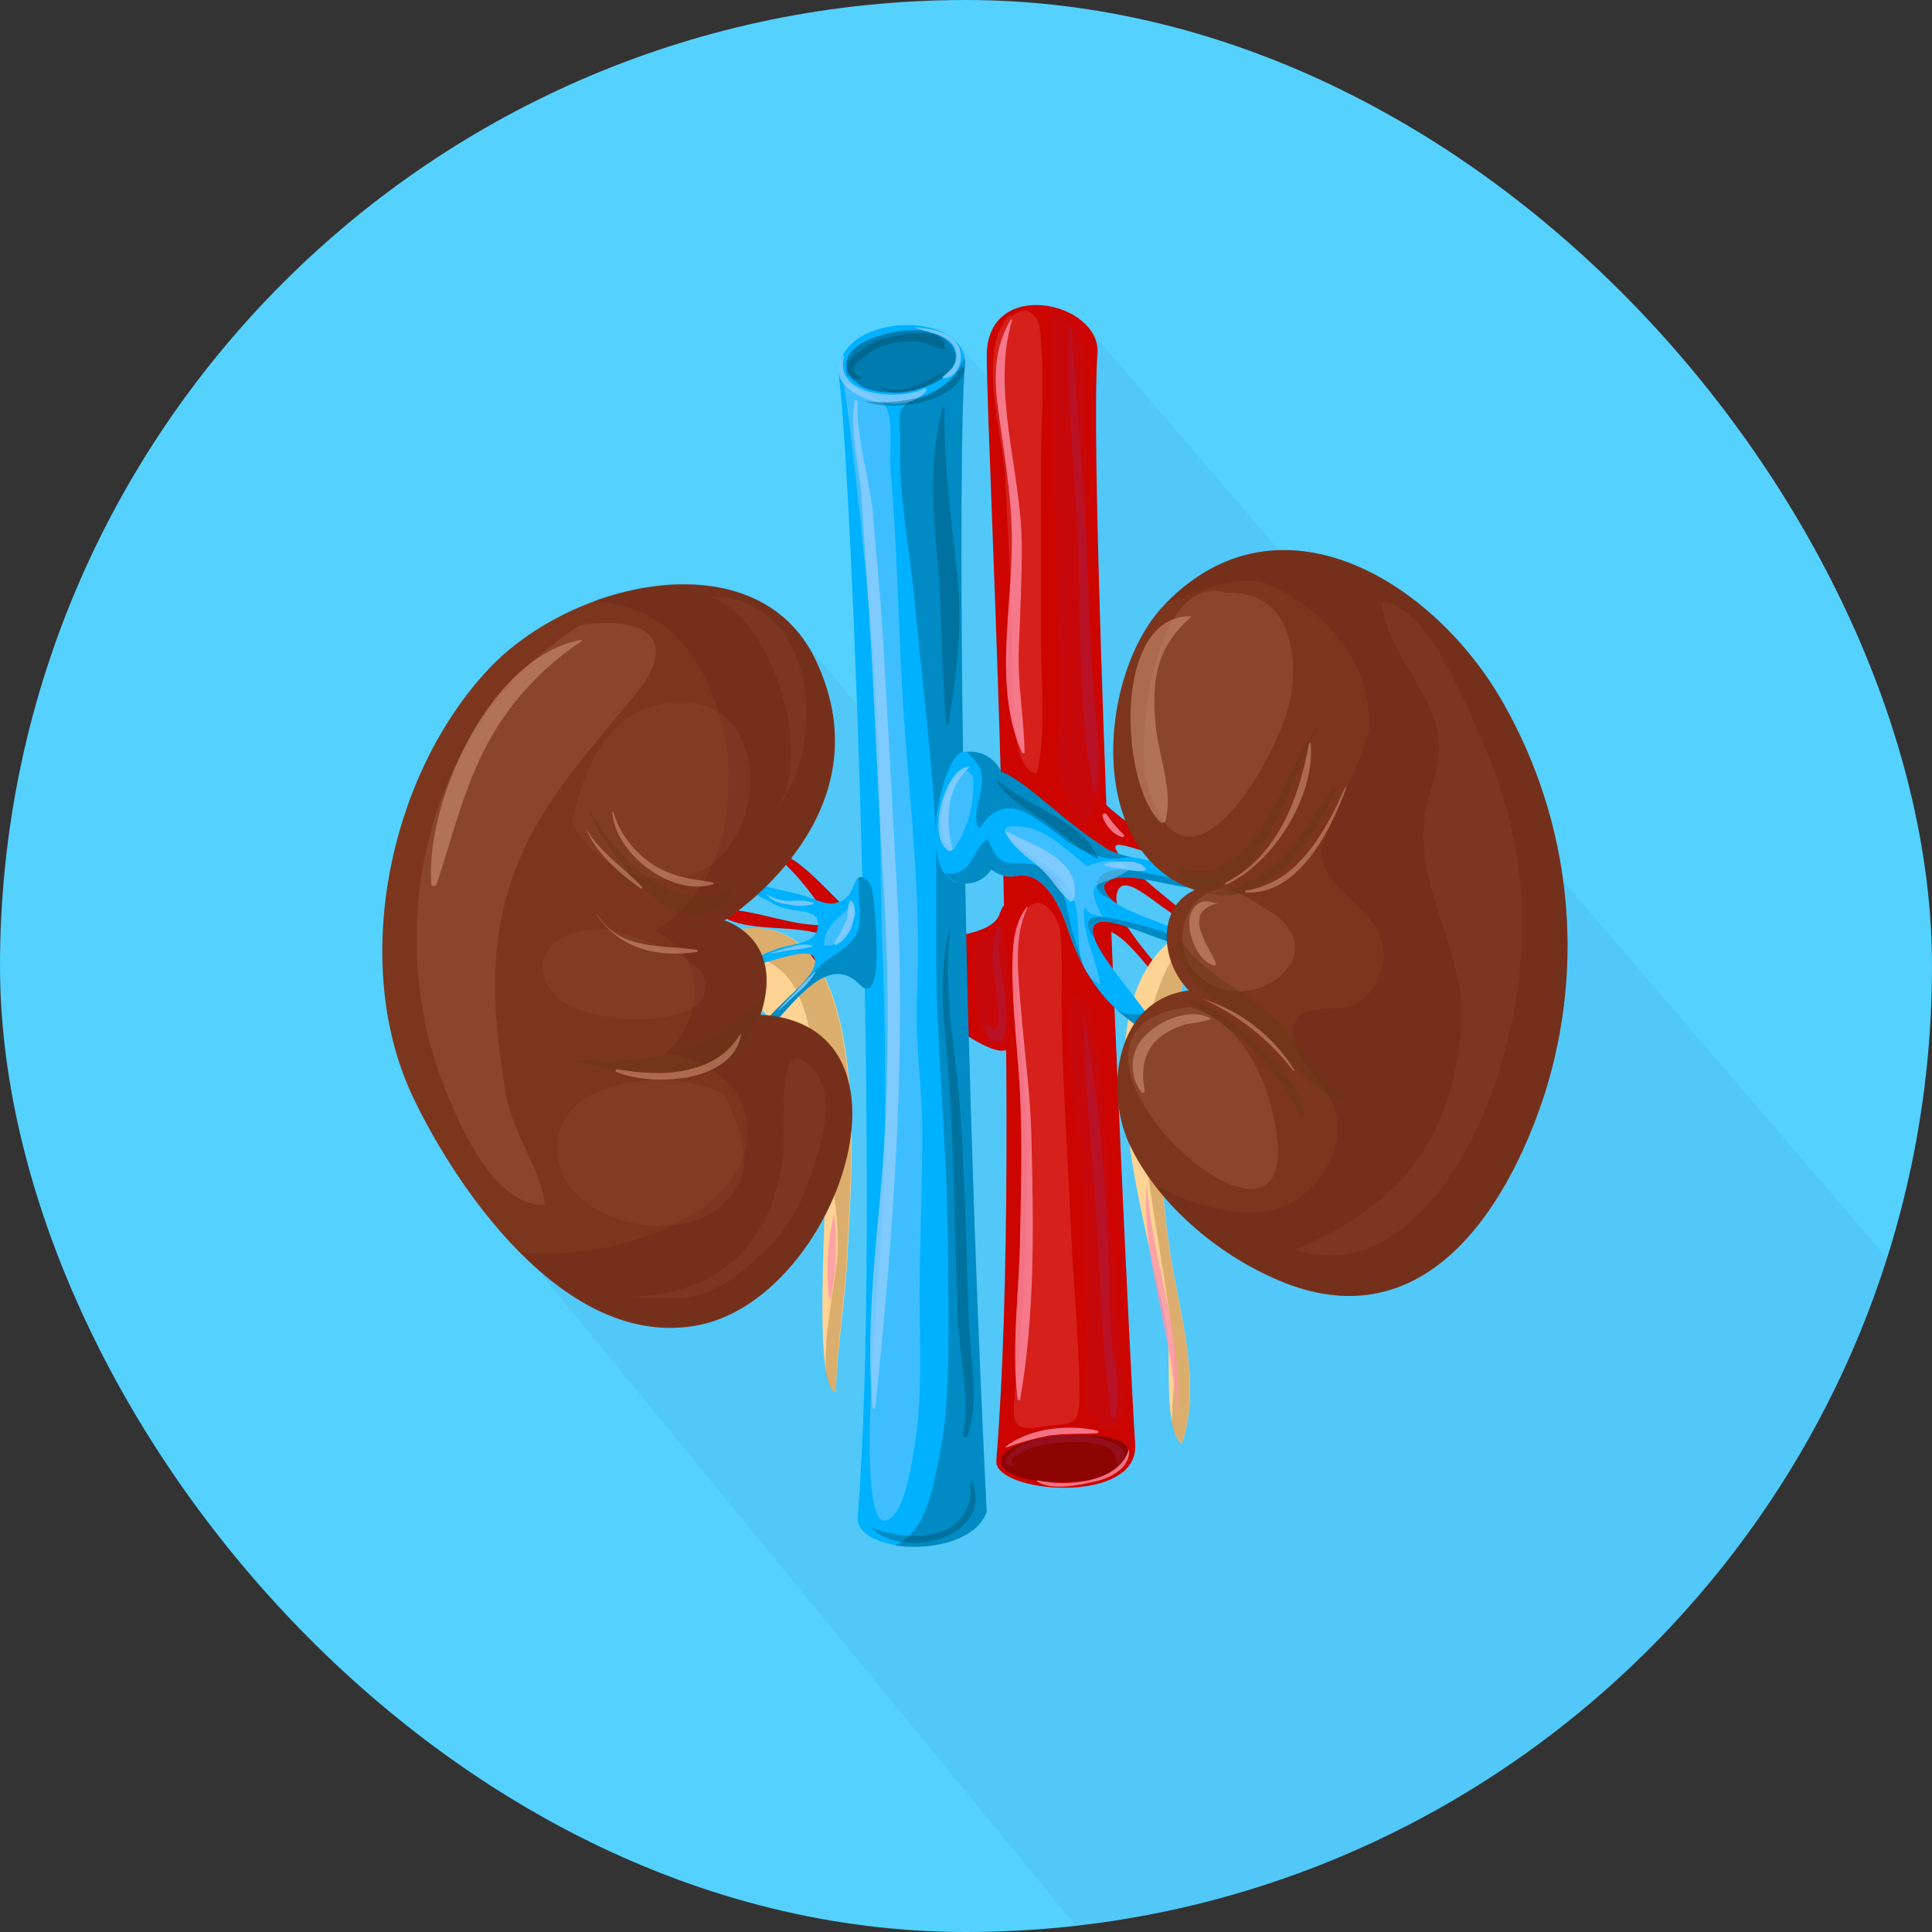 <svg width="56" height="56" viewBox="0 0 56 56" fill="none" xmlns="http://www.w3.org/2000/svg">
<rect x="0" y="0" width="56" height="56" fill="#333333" stroke="none"/>
<g clip-path="url(#clip0_12164_2042)">
<rect width="56" height="56" rx="28" fill="#54D1FF"/>
<g style="mix-blend-mode:multiply" opacity="0.26">
<path style="mix-blend-mode:multiply" opacity="0.26" d="M56 37.985V56H31.332L15.543 36.75L23.293 18.567L27.084 23.097L27.81 10.01L31.537 14.246L31.385 9.33L56 37.985Z" fill="url(#paint0_linear_12164_2042)"/>
</g>
<path d="M29.271 27.031C29.271 26.706 29.224 25.768 28.963 26.519C28.703 27.269 26.127 27.381 25.253 26.894C24.282 26.354 23.366 24.794 22.282 24.626C22.254 24.595 22.257 24.592 22.282 24.626C23.023 25.226 23.636 25.969 24.086 26.81C22.938 26.905 21.846 26.284 20.658 26.359C21.529 27.199 23.232 26.639 24.203 27.266C23.856 27.504 23.316 27.546 22.912 27.796C22.457 28.106 22.043 28.474 21.68 28.89C22.554 28.638 23.12 27.77 24.116 27.807C24.805 27.826 25.698 28.367 26.27 28.767C27.009 29.282 29.282 31.17 29.308 30.167C29.333 29.12 29.515 28.294 29.271 27.031Z" fill="#CC0500"/>
<path d="M31.57 22.775C31.976 23.318 32.609 23.954 34.734 25.049C36.187 25.799 32.746 24.436 32.407 24.489C31.87 24.564 34.275 26.37 34.964 26.97C33.908 26.76 32.609 25.074 32.379 25.878C32.15 26.681 33.861 28.188 34.339 29.058C33.662 28.694 32.939 27.409 32.273 27.045C31.321 26.516 31.494 26.44 31.321 25.794C31.128 25.099 30.733 23.086 31.57 22.775Z" fill="#CC0500"/>
<path d="M34.849 26.754C30.834 28.205 33.245 35.415 33.813 38.411C33.97 39.237 33.695 41.365 34.247 41.86C34.866 40.18 34.171 37.988 33.922 36.339C33.446 33.163 33.53 30.394 34.849 26.754Z" fill="#FED394"/>
<path d="M28.602 10.312C28.602 8.002 31.931 8.747 31.811 10.257C31.531 13.726 32.729 39.267 32.903 41.86C33.023 43.649 28.804 43.282 28.879 42.339C29.68 32.349 28.602 13.14 28.602 10.312Z" fill="#CC0500"/>
<path opacity="0.33" d="M34.042 39.617C34.059 39.948 33.989 40.555 33.961 41.188C33.984 41.435 34.082 41.67 34.241 41.86C34.86 40.18 34.166 37.988 33.916 36.339C33.44 33.163 33.524 30.394 34.843 26.754C34.776 26.779 34.714 26.81 34.65 26.835C31.702 30.19 33.863 35.725 34.042 39.617Z" fill="#956421"/>
<path d="M24.324 10.984C24.066 9.024 28.134 8.912 27.964 10.62C27.756 12.782 27.829 28.375 28.596 43.823C28.092 45.223 24.774 45.06 24.861 43.963C25.561 35.358 24.69 13.79 24.324 10.984Z" fill="#00B1FF"/>
<path d="M20.44 27.225C25.48 25.125 24.688 33.785 24.567 36.367C24.506 37.697 24.262 39.021 24.229 40.365C23.526 40.158 24.007 34.843 23.901 33.735C23.794 32.626 23.71 31.411 23.081 30.408C22.347 29.266 21.151 28.762 20.44 27.225Z" fill="#FED394"/>
<path opacity="0.33" d="M24.553 36.367C24.671 33.846 25.413 25.584 20.815 27.079C21.468 27.695 22.495 27.664 23.03 28.619C23.621 29.674 23.635 31.234 23.811 32.416C24.002 33.701 24.338 35.02 24.273 36.336C24.231 37.142 23.842 38.755 23.948 39.855C24.01 40.135 24.094 40.323 24.229 40.359C24.248 39.021 24.492 37.697 24.553 36.367Z" fill="#956421"/>
<path d="M24.808 25.517C24.923 25.301 25.194 25.474 25.276 25.797C25.34 26.076 25.687 29.308 24.917 28.538C23.839 27.418 22.63 29.714 21.893 30.173C22.039 29.361 23.626 28.493 23.626 27.86C23.626 27.227 21.82 28.154 21.106 28.126C21.666 27.91 22.1 27.625 22.672 27.454C22.968 27.367 23.654 27.342 23.708 26.877C23.78 26.253 23.044 26.533 22.445 26.208C21.846 25.883 21.386 25.738 21.137 25.13C21.837 25.727 22.411 25.715 23.271 25.953C23.514 26.023 23.918 26.219 24.136 26.189C24.662 26.116 24.693 25.732 24.808 25.517Z" fill="#00B1FF"/>
<g style="mix-blend-mode:multiply" opacity="0.69">
<g style="mix-blend-mode:multiply" opacity="0.69">
<path d="M26.858 9.604C25.942 9.43 23.937 10.007 24.702 10.97C25.239 11.651 26.916 11.385 27.437 10.864C28.053 10.248 27.474 9.719 26.858 9.604Z" fill="#004056"/>
</g>
</g>
<g style="mix-blend-mode:multiply" opacity="0.57">
<path d="M32.651 42.28C33.037 41.496 31.136 41.56 30.57 41.622C30.005 41.684 29.081 41.919 29.019 42.303C28.952 42.739 29.789 42.902 30.209 42.938C30.629 42.974 32.262 43.07 32.651 42.28Z" fill="#5C0500"/>
</g>
<g style="mix-blend-mode:multiply" opacity="0.34">
<path d="M28.602 43.823C27.835 28.375 27.762 12.782 27.969 10.621C27.978 10.527 27.973 10.433 27.955 10.341C27.955 10.357 27.955 10.374 27.955 10.388C27.729 10.902 27.308 11.304 26.785 11.508C25.83 11.743 26.121 12.037 26.093 12.992C26.054 14.361 26.351 15.812 26.485 17.192C26.67 19.077 26.888 20.969 27.045 22.865C27.227 25.063 27.079 27.269 27.177 29.467C27.28 31.78 27.474 34.079 27.479 36.403C27.479 38.069 27.586 40.533 27.236 42.171C27.059 43.011 26.877 44.391 25.945 44.792H25.906C26.88 44.963 28.28 44.697 28.602 43.823Z" fill="#004056"/>
</g>
<path d="M32.088 24.606C30.8 23.808 29.744 22.624 29.008 22.366C28.914 22.159 28.751 21.99 28.547 21.888C28.343 21.786 28.111 21.757 27.888 21.806C27.247 21.963 26.354 26.088 28.277 25.564C28.464 25.498 28.623 25.372 28.731 25.206C28.838 25.293 28.963 25.355 29.098 25.385C29.233 25.416 29.372 25.415 29.506 25.382C30.271 25.267 30.733 26.298 30.907 26.804C31.531 28.764 32.477 29.487 33.667 30.181C33.687 29.565 31.119 27.16 31.788 26.76C32.242 26.48 34.25 27.642 35.034 27.563C34.524 26.762 31.99 26.522 32.001 25.662C32.323 25.136 33.721 25.662 34.479 25.729C35.305 25.791 35.997 26.169 36.843 25.948C37.011 25.138 32.939 25.13 32.088 24.606Z" fill="#00B1FF"/>
<g style="mix-blend-mode:multiply" opacity="0.34">
<path d="M29.022 22.355C28.934 22.17 28.79 22.017 28.611 21.916C28.432 21.816 28.227 21.774 28.023 21.795C28.029 21.8 28.034 21.806 28.039 21.812C28.319 22.12 28.493 22.218 28.459 22.744C28.434 23.122 28.151 23.722 28.389 24.007C29.131 22.929 29.814 23.57 30.694 24.203C31.083 24.536 31.55 24.764 32.052 24.867C32.276 24.903 32.505 24.891 32.724 24.833C32.502 24.791 32.288 24.718 32.088 24.615C30.8 23.8 29.744 22.624 29.022 22.355Z" fill="#004056"/>
</g>
<g style="mix-blend-mode:multiply" opacity="0.34">
<path d="M30.926 26.32C30.803 25.727 30.668 25.312 30.038 25.08C29.758 24.979 29.333 25.08 29.081 24.968C28.829 24.856 28.762 24.553 28.619 24.324C28.204 24.584 28.213 25.217 27.67 25.312C27.577 25.331 27.482 25.331 27.39 25.312C27.492 25.445 27.635 25.541 27.797 25.585C27.958 25.629 28.13 25.619 28.286 25.556C28.472 25.489 28.631 25.363 28.739 25.197C28.846 25.285 28.972 25.346 29.106 25.377C29.241 25.408 29.381 25.407 29.515 25.374C30.279 25.259 30.741 26.289 30.915 26.796C31.049 27.234 31.226 27.657 31.444 28.059C31.217 27.497 31.043 26.915 30.926 26.32Z" fill="#004056"/>
</g>
<g style="mix-blend-mode:multiply" opacity="0.34">
<path d="M33.217 29.353C33.106 29.385 32.992 29.403 32.878 29.406C32.703 29.401 32.531 29.356 32.377 29.274C32.77 29.619 33.199 29.922 33.656 30.176C33.58 29.869 33.429 29.586 33.217 29.353Z" fill="#004056"/>
</g>
<g style="mix-blend-mode:multiply" opacity="0.34">
<path d="M34.56 25.435C34.216 25.74 31.926 24.64 31.797 25.642C31.772 25.833 31.956 25.967 32.194 26.057C32.133 26.009 32.083 25.948 32.048 25.879C32.013 25.81 31.993 25.734 31.99 25.656C32.312 25.13 33.709 25.656 34.468 25.724C34.98 25.763 35.442 25.922 35.921 25.984C36.062 25.899 36.188 25.791 36.294 25.665L34.56 25.435Z" fill="#004056"/>
</g>
<g style="mix-blend-mode:multiply" opacity="0.34">
<path d="M34.56 27.339C33.849 27.028 33.105 26.795 32.343 26.645C31.92 26.558 31.321 26.46 31.618 27.048C31.639 27.093 31.668 27.134 31.704 27.169C31.64 26.975 31.651 26.83 31.777 26.754C32.18 26.511 33.804 27.393 34.714 27.538L34.56 27.339Z" fill="#004056"/>
</g>
<path d="M34.631 25.799C31.419 24.679 31.845 19.519 33.746 17.534C37.083 14.05 41.611 16.876 43.593 20.415C44.555 22.116 45.156 23.996 45.359 25.94C45.562 27.883 45.362 29.847 44.772 31.71C43.652 35.154 41.25 38.752 37.251 37.187C35.443 36.478 33.611 34.994 32.746 33.188C32.01 31.62 32.312 28.988 34.457 28.708C33.625 27.863 33.53 26.286 34.631 25.799Z" fill="#7C361E"/>
<g style="mix-blend-mode:multiply" opacity="0.33">
<path d="M44.772 31.71C45.362 29.847 45.562 27.883 45.359 25.94C45.156 23.996 44.555 22.116 43.593 20.415C41.611 16.878 37.092 14.059 33.757 17.522C35.328 16.853 36.196 16.682 36.837 16.962C38.161 17.559 39.696 19.032 39.696 20.93C39.696 21.714 38.296 24.29 38.296 24.682C38.327 25.88 39.948 26.241 40.09 27.515C40.118 27.786 40.078 28.058 39.976 28.31C39.873 28.561 39.711 28.784 39.502 28.958C39.004 29.4 38.08 29.12 37.73 29.4C36.868 30.145 38.441 31.326 38.688 32.147C39.026 33.267 38.273 34.513 37.187 34.972C36.232 35.375 34.72 35.045 33.463 34.342C34.447 35.608 35.751 36.59 37.24 37.187C41.25 38.752 43.638 35.154 44.772 31.71Z" fill="#662516"/>
</g>
<g style="mix-blend-mode:screen" opacity="0.28">
<path d="M35.543 17.184C33.477 16.523 32.906 21.459 33.236 22.66C34.306 26.58 36.896 22.235 37.366 20.42C37.618 19.446 37.618 17.1 35.543 17.184Z" fill="#AD7150"/>
</g>
<g style="mix-blend-mode:screen" opacity="0.28">
<path d="M36.235 26.068C34.605 24.948 33.477 27.518 34.967 28.468C36.456 29.417 38.702 27.628 36.812 26.415L36.235 26.068Z" fill="#AD7150"/>
</g>
<g style="mix-blend-mode:screen" opacity="0.28">
<path d="M34.505 29.185C28.904 29.809 38.228 38.304 36.913 32.36C36.68 31.279 36.039 29.663 34.505 29.185Z" fill="#AD7150"/>
</g>
<g style="mix-blend-mode:screen" opacity="0.12">
<path d="M37.503 36.224C40.566 37.198 42.627 33.636 43.383 31.259C44.467 27.866 44.394 24.724 42.952 21.459C42.482 20.395 41.367 17.539 40.057 17.439C40.11 18.458 40.855 19.334 41.311 20.238C41.871 21.339 41.773 21.935 41.426 23.067C40.676 25.503 42.644 27.457 42.339 30.044C42 32.917 40.785 34.885 37.503 36.224Z" fill="#AD7150"/>
</g>
<g style="mix-blend-mode:multiply" opacity="0.49">
<path d="M38.27 20.95C37.15 22.274 36.568 25.71 34.294 25.186C34.279 25.182 34.263 25.182 34.248 25.187C34.233 25.192 34.22 25.201 34.211 25.213C34.201 25.225 34.195 25.24 34.194 25.256C34.193 25.272 34.197 25.287 34.205 25.301C34.824 26.44 36.028 25.357 36.487 24.668C37.257 23.514 37.624 22.148 38.279 20.955C38.282 20.95 38.273 20.944 38.27 20.95Z" fill="#683615"/>
</g>
<g style="mix-blend-mode:multiply" opacity="0.49">
<path d="M39.133 31.856C38.105 31.279 37.669 30.206 36.84 29.428C36.011 28.65 34.969 28.308 34.258 27.303C34.25 27.288 34.236 27.276 34.22 27.27C34.204 27.264 34.186 27.264 34.169 27.271C34.153 27.278 34.14 27.29 34.133 27.306C34.126 27.321 34.124 27.339 34.129 27.356C34.339 28.742 35.44 29.036 36.448 29.784C37.248 30.372 38.027 31.886 39.119 31.906C39.124 31.905 39.13 31.903 39.134 31.9C39.139 31.896 39.142 31.891 39.143 31.886C39.145 31.88 39.145 31.874 39.143 31.869C39.141 31.864 39.137 31.859 39.133 31.856Z" fill="#683615"/>
</g>
<g style="mix-blend-mode:multiply" opacity="0.49">
<path d="M36.599 30.386C36.021 29.765 35.308 29.286 34.516 28.986C34.507 28.984 34.497 28.986 34.489 28.991C34.481 28.995 34.474 29.003 34.471 29.011C34.467 29.02 34.467 29.03 34.469 29.039C34.472 29.048 34.477 29.056 34.485 29.061C35.173 29.442 35.806 29.913 36.369 30.461C36.892 31.03 37.34 31.665 37.699 32.348C37.704 32.356 37.711 32.363 37.72 32.366C37.729 32.37 37.738 32.37 37.747 32.368C37.756 32.365 37.764 32.36 37.77 32.352C37.775 32.345 37.778 32.335 37.778 32.326C37.736 31.576 37.114 30.898 36.599 30.386Z" fill="#683615"/>
</g>
<g style="mix-blend-mode:multiply" opacity="0.49">
<path d="M38.64 22.851C38.178 23.436 37.831 24.105 37.338 24.668C37.048 25.02 36.688 25.309 36.282 25.516C35.875 25.724 35.43 25.846 34.975 25.875C36.7 26.393 38.175 24.223 38.707 22.882C38.707 22.851 38.654 22.82 38.64 22.851Z" fill="#683615"/>
</g>
<g style="mix-blend-mode:screen" opacity="0.59">
<path d="M34.504 17.858C32.225 17.858 32.474 22.75 33.634 23.825C33.645 23.836 33.658 23.844 33.673 23.848C33.688 23.852 33.704 23.852 33.719 23.848C33.734 23.844 33.748 23.836 33.758 23.825C33.77 23.814 33.778 23.801 33.782 23.786C34.017 22.946 33.58 21.896 33.502 21.053C33.373 19.726 33.502 18.788 34.518 17.886C34.527 17.878 34.518 17.858 34.504 17.858Z" fill="#CC8F71"/>
</g>
<g style="mix-blend-mode:screen" opacity="0.59">
<path d="M37.993 21.56C37.993 21.532 37.946 21.521 37.94 21.56C37.66 23.111 37.038 24.828 35.526 25.581C35.493 25.6 35.526 25.648 35.557 25.634C36.915 24.998 38.119 23.089 37.993 21.56Z" fill="#CC8F71"/>
</g>
<g style="mix-blend-mode:screen" opacity="0.59">
<path d="M35.311 26.191C35.073 26.16 34.908 26.046 34.684 26.23C34.608 26.301 34.549 26.389 34.513 26.486C34.476 26.583 34.463 26.687 34.474 26.79C34.474 27.196 34.754 27.871 35.185 27.986C35.216 27.986 35.258 27.961 35.244 27.924C35.12 27.616 34.916 27.339 34.815 27.014C34.752 26.857 34.742 26.683 34.787 26.519C34.841 26.425 34.917 26.347 35.008 26.289C35.099 26.232 35.203 26.199 35.311 26.191Z" fill="#CC8F71"/>
</g>
<g style="mix-blend-mode:screen" opacity="0.59">
<path d="M37.52 31.021C36.909 30.032 35.96 29.296 34.849 28.952C34.849 28.952 34.849 28.952 34.849 28.952C35.89 29.416 36.798 30.134 37.489 31.041C37.493 31.042 37.496 31.043 37.5 31.043C37.503 31.042 37.507 31.041 37.51 31.039C37.513 31.037 37.515 31.035 37.517 31.032C37.519 31.028 37.52 31.025 37.52 31.021Z" fill="#CC8F71"/>
</g>
<g style="mix-blend-mode:screen" opacity="0.59">
<path d="M35.087 29.523C34.563 29.198 33.687 29.549 33.289 29.929C33.041 30.132 32.88 30.422 32.839 30.739C32.798 31.057 32.88 31.378 33.068 31.637C33.074 31.652 33.086 31.663 33.1 31.669C33.114 31.675 33.131 31.675 33.145 31.669C33.16 31.663 33.171 31.652 33.177 31.638C33.183 31.623 33.183 31.607 33.177 31.593C33.074 31.032 33.141 30.453 33.617 30.069C33.825 29.904 34.064 29.781 34.32 29.708C34.575 29.633 34.838 29.641 35.084 29.543C35.093 29.537 35.095 29.526 35.087 29.523Z" fill="#CC8F71"/>
</g>
<g style="mix-blend-mode:screen" opacity="0.59">
<path d="M38.987 22.828C38.427 24.088 37.624 25.598 36.112 25.811C36.078 25.811 36.089 25.866 36.112 25.869C37.641 25.956 38.584 24.044 39.018 22.843C39.035 22.82 38.996 22.806 38.987 22.828Z" fill="#CC8F71"/>
</g>
<g style="mix-blend-mode:multiply" opacity="0.34">
<path d="M24.92 28.538C25.69 29.308 25.343 26.068 25.279 25.796C25.214 25.525 25.012 25.365 24.881 25.444C24.881 26.06 25.024 26.79 24.808 27.124C24.55 27.524 24.097 27.684 23.761 28.011C23.635 28.134 23.509 28.249 23.383 28.361C22.932 28.921 22.005 29.557 21.896 30.167C22.63 29.714 23.839 27.415 24.92 28.538Z" fill="#004056"/>
</g>
<path d="M21 26.681C21 26.681 25.822 23.669 23.632 19.107C21.952 15.624 16.596 16.803 14.168 19.387C11.25 22.495 10.175 27.908 11.928 31.707C13.098 34.227 16.338 39.206 20.275 38.405C24.276 37.59 26.967 29.694 22.044 29.417C22.775 27.194 21 26.681 21 26.681Z" fill="#7C361E"/>
<g style="mix-blend-mode:multiply" opacity="0.33">
<path d="M22.042 29.4C22.775 27.185 20.986 26.673 20.986 26.673C20.986 26.673 25.808 23.66 23.618 19.099C22.498 16.741 19.667 16.52 17.209 17.419C17.518 17.442 17.824 17.498 18.122 17.587C18.933 17.814 19.631 18.334 20.082 19.046C21.633 21.286 21.591 25.511 18.962 26.978C20.499 27.695 20.437 29.523 19.281 30.534C20.16 30.587 21.311 31.237 21.577 32.172C22.344 34.88 18.133 36.621 15.078 36.296C16.523 37.747 18.309 38.78 20.269 38.382C24.273 37.582 26.964 29.68 22.042 29.4Z" fill="#662516"/>
</g>
<g style="mix-blend-mode:screen" opacity="0.28">
<path d="M16.848 18.108C12.329 20.883 10.951 27.006 13.009 31.828C13.482 32.948 14.409 34.958 15.792 34.927C15.7 33.914 14.857 32.852 14.672 31.761C14.426 30.36 14.232 28.68 14.428 27.244C14.854 24.063 16.601 22.369 18.469 20.059C19.527 18.76 19.068 17.833 16.848 18.108Z" fill="#AD7150"/>
</g>
<g style="mix-blend-mode:screen" opacity="0.12">
<path d="M16.584 23.853C17.357 25.446 19.796 26.113 21.011 24.693C22.227 23.274 22 20.462 19.858 20.367C18.279 20.303 17.111 21.305 16.584 23.853Z" fill="#AD7150"/>
</g>
<g style="mix-blend-mode:screen" opacity="0.12">
<path d="M19.617 27.569C18.698 27.365 17.886 26.802 16.937 26.967C15.988 27.132 15.366 27.832 15.982 28.723C16.775 29.873 21.283 29.938 20.308 28.146L19.617 27.569Z" fill="#AD7150"/>
</g>
<g style="mix-blend-mode:screen" opacity="0.12">
<path d="M21 31.724C19.639 30.962 16.086 31.147 16.153 33.34C16.212 35.322 19.273 36.072 20.659 35.129C21.991 34.219 21.63 33.149 21 31.724Z" fill="#AD7150"/>
</g>
<g style="mix-blend-mode:screen" opacity="0.12">
<path d="M18.001 37.61C19.401 37.562 20.171 37.89 21.378 36.946C22.282 36.238 22.974 35.504 23.369 34.426C23.705 33.516 24.326 31.831 23.57 30.991C22.411 29.708 22.8 32.721 22.708 33.443C22.417 35.725 21.232 37.565 18.001 37.61Z" fill="#AD7150"/>
</g>
<g style="mix-blend-mode:screen" opacity="0.12">
<path d="M20.541 17.298C23.716 17.22 24.102 21.815 22.319 23.657C23.78 22.308 22.4 17.758 20.541 17.298Z" fill="#AD7150"/>
</g>
<g style="mix-blend-mode:multiply" opacity="0.49">
<path d="M21.157 25.735C19.631 26.667 17.847 24.822 17.133 23.559C17.133 23.543 17.091 23.559 17.1 23.573C17.601 24.777 19.984 27.955 21.26 25.838C21.269 25.824 21.273 25.807 21.27 25.791C21.268 25.774 21.261 25.758 21.249 25.746C21.237 25.735 21.221 25.727 21.205 25.725C21.188 25.723 21.171 25.726 21.157 25.735Z" fill="#683615"/>
</g>
<g style="mix-blend-mode:multiply" opacity="0.49">
<path d="M22.087 28.921C21.263 29.655 20.686 30.178 19.597 30.489C18.665 30.746 17.692 30.818 16.733 30.702C16.708 30.702 16.705 30.738 16.733 30.744C18.542 31.318 21.521 31.402 22.126 29.14C22.142 29.05 22.151 28.865 22.087 28.921Z" fill="#683615"/>
</g>
<g style="mix-blend-mode:screen" opacity="0.59">
<path d="M16.842 18.547C14.216 19.018 12.337 23.215 12.496 25.609C12.497 25.628 12.504 25.647 12.517 25.662C12.53 25.676 12.548 25.686 12.568 25.688C12.587 25.69 12.607 25.686 12.623 25.675C12.639 25.664 12.651 25.647 12.656 25.628C13.09 24.338 13.395 23.022 14.008 21.792C14.66 20.491 15.643 19.386 16.859 18.586C16.862 18.583 16.865 18.579 16.866 18.575C16.867 18.57 16.867 18.565 16.865 18.561C16.863 18.556 16.86 18.553 16.856 18.55C16.852 18.548 16.847 18.547 16.842 18.547Z" fill="#CC8F71"/>
</g>
<g style="mix-blend-mode:screen" opacity="0.59">
<path d="M20.664 25.575C20.068 25.486 19.522 25.424 18.984 25.096C18.402 24.738 17.971 24.18 17.772 23.526C17.772 23.526 17.747 23.526 17.747 23.526C17.814 24.741 19.457 25.995 20.653 25.634C20.692 25.631 20.698 25.581 20.664 25.575Z" fill="#CC8F71"/>
</g>
<g style="mix-blend-mode:screen" opacity="0.59">
<path d="M21.451 29.985C20.723 31.184 19.144 31.226 17.898 30.99C17.853 30.99 17.816 31.049 17.864 31.069C18.88 31.5 21.224 31.399 21.479 29.996C21.482 29.98 21.459 29.96 21.451 29.985Z" fill="#CC8F71"/>
</g>
<g style="mix-blend-mode:screen" opacity="0.59">
<path d="M20.205 27.532C19.146 27.376 18.007 27.56 17.318 26.524C17.318 26.524 17.29 26.524 17.298 26.524C17.987 27.507 19.034 27.762 20.205 27.594C20.209 27.59 20.213 27.586 20.216 27.58C20.218 27.575 20.22 27.569 20.22 27.563C20.22 27.557 20.218 27.551 20.216 27.546C20.213 27.541 20.209 27.536 20.205 27.532Z" fill="#CC8F71"/>
</g>
<g style="mix-blend-mode:screen" opacity="0.59">
<path d="M18.603 25.698C18.043 25.122 17.38 24.699 16.968 23.991C17.279 24.727 17.931 25.301 18.573 25.752C18.595 25.777 18.631 25.727 18.603 25.698Z" fill="#CC8F71"/>
</g>
<g style="mix-blend-mode:screen" opacity="0.43">
<path d="M24.424 11.029C24.682 11.194 25.502 11.553 25.642 11.738C25.922 12.104 25.768 13.115 25.81 13.586C25.984 15.546 26.029 17.545 26.124 19.516C26.272 22.568 26.734 25.741 26.58 28.815C26.51 30.178 26.74 31.517 26.734 32.875C26.734 34.443 26.656 36.014 26.656 37.587C26.656 39.032 26.743 40.502 26.51 41.919C26.44 42.328 26.23 43.946 25.67 44.075C24.76 44.279 25.469 37.092 25.508 36.456C25.676 33.656 25.701 30.764 25.592 27.958C25.483 25.217 25.558 23.235 25.421 20.477C25.287 18.007 24.57 11.438 24.424 11.029Z" fill="#92CEFF"/>
</g>
<g style="mix-blend-mode:screen" opacity="0.43">
<path d="M28.042 22.338C27.32 22.411 26.989 24.377 27.639 24.634C28.066 24.006 28.264 23.25 28.199 22.492L28.042 22.338Z" fill="#92CEFF"/>
</g>
<g style="mix-blend-mode:screen" opacity="0.43">
<path d="M24.732 26.186C24.396 26.572 23.862 26.824 23.892 27.404C24.475 27.471 24.595 26.844 24.805 26.494L24.732 26.186Z" fill="#92CEFF"/>
</g>
<g style="mix-blend-mode:screen" opacity="0.43">
<path d="M31.503 25.108C31.005 24.713 30.361 24.058 29.717 23.974C28.443 23.803 29.546 24.612 30.022 24.895C30.582 25.228 31.077 25.684 31.198 26.337C31.335 27.076 31.08 28.106 31.895 28.54C31.763 27.745 31.366 27.101 31.422 26.3C31.615 26.536 31.702 26.491 31.957 26.58C31.341 25.354 31.923 25.782 32.743 25.206C32.48 24.842 31.959 24.92 31.503 25.108Z" fill="#92CEFF"/>
</g>
<g style="mix-blend-mode:screen" opacity="0.77">
<path d="M26.788 11.262C26.074 11.62 24.133 11.494 24.472 10.301H24.455C23.666 11.441 26.239 12.18 26.849 11.329C26.88 11.281 26.824 11.242 26.788 11.262Z" fill="#92CEFF"/>
</g>
<g style="mix-blend-mode:screen" opacity="0.77">
<path d="M27.807 10.08C27.602 9.579 26.967 9.54 26.502 9.481C26.824 9.629 27.202 9.641 27.488 9.865C27.583 9.932 27.655 10.028 27.693 10.138C27.731 10.249 27.734 10.368 27.701 10.481C27.639 10.682 27.477 10.783 27.334 10.917C27.33 10.921 27.327 10.926 27.326 10.932C27.325 10.937 27.326 10.943 27.328 10.948C27.33 10.953 27.333 10.957 27.338 10.96C27.343 10.963 27.348 10.965 27.353 10.965C27.759 10.954 27.944 10.425 27.807 10.08Z" fill="#92CEFF"/>
</g>
<g style="mix-blend-mode:screen" opacity="0.77">
<path d="M28.12 22.224C27.373 22.19 26.83 24.36 27.516 24.663C27.526 24.667 27.537 24.669 27.549 24.668C27.56 24.667 27.571 24.663 27.58 24.656C27.589 24.649 27.596 24.639 27.6 24.629C27.604 24.618 27.605 24.607 27.602 24.595C27.495 24.18 27.469 23.747 27.524 23.321C27.584 22.895 27.796 22.506 28.12 22.224Z" fill="#92CEFF"/>
</g>
<g style="mix-blend-mode:screen" opacity="0.77">
<path d="M24.662 26.099H24.648C24.545 26.233 24.595 26.48 24.542 26.659C24.44 26.887 24.324 27.108 24.195 27.323C24.19 27.331 24.187 27.341 24.189 27.351C24.19 27.361 24.194 27.37 24.201 27.378C24.209 27.385 24.218 27.389 24.228 27.39C24.238 27.392 24.248 27.389 24.256 27.384C24.378 27.311 24.483 27.213 24.564 27.097C24.646 26.98 24.702 26.849 24.73 26.709C24.772 26.538 24.828 26.208 24.662 26.099Z" fill="#92CEFF"/>
</g>
<g style="mix-blend-mode:screen" opacity="0.77">
<path d="M23.559 26.155C23.365 26.105 23.163 26.09 22.963 26.113C22.694 26.123 22.428 26.052 22.198 25.911C22.276 26 22.37 26.072 22.476 26.123C22.582 26.174 22.697 26.203 22.814 26.208C23.061 26.273 23.321 26.273 23.568 26.208C23.571 26.204 23.573 26.2 23.575 26.195C23.576 26.19 23.576 26.185 23.575 26.18C23.575 26.175 23.573 26.17 23.57 26.166C23.567 26.161 23.564 26.158 23.559 26.155Z" fill="#92CEFF"/>
</g>
<g style="mix-blend-mode:screen" opacity="0.77">
<path d="M23.52 27.398C23.333 27.365 23.14 27.38 22.96 27.44C22.737 27.493 22.517 27.56 22.302 27.639C22.302 27.639 22.302 27.639 22.302 27.639C22.491 27.62 22.678 27.588 22.862 27.544C23.084 27.529 23.304 27.494 23.52 27.44C23.526 27.44 23.531 27.438 23.535 27.434C23.539 27.43 23.541 27.425 23.541 27.419C23.541 27.414 23.539 27.408 23.535 27.404C23.531 27.4 23.526 27.398 23.52 27.398Z" fill="#92CEFF"/>
</g>
<g style="mix-blend-mode:screen" opacity="0.77">
<path d="M23.607 28.174C23.41 28.358 23.223 28.554 23.047 28.759C22.862 28.949 22.672 29.131 22.506 29.338C22.719 29.159 22.921 28.969 23.12 28.778C23.321 28.611 23.494 28.414 23.635 28.193C23.636 28.191 23.637 28.189 23.638 28.187C23.638 28.185 23.638 28.183 23.638 28.18C23.637 28.178 23.637 28.176 23.635 28.174C23.634 28.172 23.633 28.171 23.631 28.169C23.629 28.168 23.627 28.167 23.625 28.167C23.622 28.166 23.62 28.166 23.618 28.166C23.616 28.167 23.614 28.168 23.612 28.169C23.61 28.17 23.608 28.172 23.607 28.174Z" fill="#92CEFF"/>
</g>
<g style="mix-blend-mode:screen" opacity="0.77">
<path d="M33.205 25.158C33.142 25.094 33.066 25.045 32.982 25.014C32.898 24.983 32.807 24.971 32.718 24.979C32.488 24.958 32.257 24.98 32.035 25.043C32.029 25.045 32.024 25.049 32.021 25.053C32.017 25.058 32.016 25.064 32.016 25.07C32.016 25.076 32.017 25.081 32.021 25.086C32.024 25.091 32.029 25.095 32.035 25.096C32.23 25.145 32.43 25.175 32.631 25.186C32.806 25.243 32.99 25.26 33.172 25.236C33.179 25.234 33.187 25.23 33.193 25.224C33.199 25.219 33.203 25.212 33.207 25.205C33.21 25.198 33.211 25.189 33.211 25.181C33.211 25.173 33.209 25.165 33.205 25.158Z" fill="#92CEFF"/>
</g>
<g style="mix-blend-mode:screen" opacity="0.77">
<path d="M29.212 24.117C29.206 24.114 29.199 24.113 29.192 24.114C29.186 24.115 29.179 24.118 29.174 24.123C29.169 24.128 29.166 24.134 29.165 24.141C29.164 24.148 29.165 24.155 29.168 24.161C29.378 24.601 29.82 24.867 30.176 25.183C30.481 25.463 30.674 25.825 30.977 26.099C30.988 26.11 31.003 26.118 31.019 26.122C31.034 26.126 31.051 26.126 31.067 26.122C31.082 26.118 31.097 26.11 31.108 26.098C31.12 26.087 31.129 26.073 31.133 26.057C31.36 24.92 29.96 24.509 29.212 24.117Z" fill="#92CEFF"/>
</g>
<g style="mix-blend-mode:screen" opacity="0.77">
<path d="M25.992 25.64C25.864 23.243 25.73 20.847 25.592 18.452C25.525 17.293 25.402 16.134 25.312 14.977C25.225 13.908 24.811 12.695 24.856 11.645C24.856 11.595 24.78 11.584 24.772 11.631C24.609 12.505 24.909 13.488 24.968 14.378C25.041 15.52 25.115 16.662 25.192 17.802C25.357 20.336 25.435 22.882 25.592 25.418C25.759 27.924 25.776 30.437 25.642 32.945C25.494 35.543 25.049 38.181 25.295 40.785C25.294 40.791 25.294 40.797 25.295 40.803C25.296 40.809 25.298 40.814 25.302 40.819C25.306 40.824 25.31 40.828 25.316 40.83C25.321 40.833 25.327 40.834 25.333 40.834C25.339 40.834 25.345 40.833 25.351 40.83C25.356 40.828 25.361 40.824 25.364 40.819C25.368 40.814 25.37 40.809 25.372 40.803C25.373 40.797 25.372 40.791 25.371 40.785C25.9 35.776 26.27 30.671 25.992 25.64Z" fill="#92CEFF"/>
</g>
<g style="mix-blend-mode:multiply" opacity="0.34">
<path d="M25.304 9.94C25.057 10.077 24.634 10.324 24.548 10.62C24.461 10.917 24.682 11.001 24.926 10.987C24.956 10.987 24.976 10.937 24.942 10.923C24.548 10.735 24.805 10.517 25.066 10.324C25.236 10.192 25.424 10.086 25.626 10.01C25.903 9.926 26.192 9.887 26.483 9.895C26.821 9.895 27.043 10.075 27.345 10.122C27.351 10.124 27.356 10.124 27.362 10.123C27.368 10.122 27.373 10.12 27.378 10.116C27.383 10.113 27.387 10.108 27.389 10.103C27.392 10.097 27.393 10.092 27.392 10.086C27.387 9.36 25.668 9.738 25.304 9.94Z" fill="#004056"/>
</g>
<g style="mix-blend-mode:multiply" opacity="0.34">
<path d="M27.398 10.761C26.782 11.077 26.152 11.517 25.438 11.181C25.973 11.654 26.986 11.228 27.415 10.786C27.44 10.777 27.418 10.752 27.398 10.761Z" fill="#004056"/>
</g>
<g style="mix-blend-mode:multiply" opacity="0.34">
<path d="M27.905 10.64C27.576 11.072 27.115 11.385 26.592 11.53C26.104 11.653 25.599 11.688 25.099 11.634C25.099 11.634 25.099 11.634 25.099 11.648C25.889 11.928 27.765 11.704 27.958 10.668C27.96 10.661 27.959 10.654 27.956 10.648C27.954 10.641 27.949 10.636 27.943 10.633C27.936 10.629 27.929 10.628 27.922 10.63C27.916 10.631 27.909 10.635 27.905 10.64Z" fill="#004056"/>
</g>
<g style="mix-blend-mode:multiply" opacity="0.34">
<path d="M28.188 42.966C28.188 42.935 28.12 42.935 28.123 42.966C28.269 44.646 26.443 44.736 25.276 44.285C25.276 44.285 25.256 44.285 25.276 44.302C26.23 45.228 28.779 44.565 28.188 42.966Z" fill="#004056"/>
</g>
<g style="mix-blend-mode:multiply" opacity="0.34">
<path d="M28.115 38.766C28.028 37.475 28.034 36.173 27.972 34.88C27.91 33.586 27.871 32.251 27.709 30.937C27.547 29.624 27.39 28.322 27.532 26.992C27.532 26.992 27.513 26.992 27.51 26.992C27.244 28.098 27.314 29.21 27.426 30.335C27.552 31.637 27.6 32.917 27.639 34.222C27.678 35.527 27.717 36.868 27.762 38.192C27.801 39.312 28.12 40.455 27.919 41.575C27.916 41.591 27.919 41.608 27.928 41.622C27.937 41.637 27.951 41.647 27.967 41.652C27.983 41.656 28 41.654 28.015 41.647C28.03 41.639 28.042 41.627 28.048 41.611C28.358 40.684 28.182 39.718 28.115 38.766Z" fill="#004056"/>
</g>
<g style="mix-blend-mode:multiply" opacity="0.34">
<path d="M31.825 24.839C31.234 23.674 29.736 23.411 28.851 22.549C29.073 23.047 29.554 23.327 29.994 23.613C30.607 24.013 31.15 24.514 31.774 24.887C31.781 24.889 31.788 24.889 31.796 24.888C31.802 24.886 31.809 24.883 31.814 24.878C31.819 24.873 31.823 24.867 31.825 24.86C31.827 24.853 31.827 24.846 31.825 24.839Z" fill="#004056"/>
</g>
<g style="mix-blend-mode:multiply" opacity="0.34">
<path d="M27.756 16.764C27.591 15.109 27.336 13.485 27.381 11.816C27.381 11.808 27.378 11.8 27.372 11.794C27.366 11.788 27.359 11.785 27.35 11.785C27.342 11.785 27.334 11.788 27.329 11.794C27.323 11.8 27.32 11.808 27.32 11.816C26.93 13.306 27.04 14.82 27.18 16.338C27.32 17.856 27.278 19.452 27.434 21C27.434 21.028 27.488 21.042 27.493 21C27.72 19.519 27.905 18.276 27.756 16.764Z" fill="#004056"/>
</g>
<g style="mix-blend-mode:screen" opacity="0.43">
<g style="mix-blend-mode:screen" opacity="0.43">
<path d="M29.714 26.415C29.198 28.022 29.641 30.288 29.714 31.94C29.806 33.9 29.742 35.874 29.652 37.839C29.613 38.693 29.501 39.539 29.417 40.379C29.333 41.219 29.347 41.499 30.17 41.359C30.993 41.219 31.29 41.432 31.29 40.496C31.29 38.895 31.108 37.276 31.044 35.664C30.948 33.342 30.764 31.052 30.764 28.722C30.796 28.125 30.782 27.526 30.722 26.93C30.66 26.617 30.201 25.76 29.714 26.415Z" fill="#FF9797"/>
</g>
</g>
<g style="mix-blend-mode:screen" opacity="0.43">
<g style="mix-blend-mode:screen" opacity="0.43">
<path d="M29.254 9.162C28.288 10.102 29.078 12.639 29.137 13.846C29.243 16.038 29.375 18.194 29.369 20.415C29.369 20.919 29.448 22.35 30.052 22.422C30.332 21.258 30.176 19.858 30.176 18.64V13.384C30.176 12.264 30.274 11.088 30.176 9.968C30.159 9.752 30.159 9.363 30.019 9.206C29.658 8.798 29.562 9.117 29.254 9.162Z" fill="#FF9797"/>
</g>
</g>
<g style="mix-blend-mode:multiply" opacity="0.36">
<g style="mix-blend-mode:multiply" opacity="0.36">
<path d="M30.464 9.047C30.464 12.902 30.696 16.694 30.696 20.577C30.696 21.266 30.57 22.142 30.78 22.781C30.943 23.271 31.466 24.324 31.721 23.459C32.082 22.229 31.774 20.493 31.674 19.259C31.564 17.903 31.503 16.517 31.503 15.151C31.503 13.784 31.447 12.368 31.447 10.965C31.447 10.293 31.447 9.282 30.464 9.047Z" fill="#A12252"/>
</g>
</g>
<g style="mix-blend-mode:multiply" opacity="0.36">
<g style="mix-blend-mode:multiply" opacity="0.36">
<path d="M31.1 28.896C30.834 29.837 31.086 31.058 31.158 32.013C31.223 32.883 31.352 33.754 31.391 34.617C31.458 36.075 31.45 37.503 31.503 38.965C31.525 39.5 31.394 40.2 31.475 40.695C31.522 40.975 31.97 41.645 32.368 41.348C32.766 41.051 32.449 39.365 32.43 38.917C32.374 37.666 32.262 36.397 32.15 35.14C32.088 34.622 32.029 28.28 31.1 28.896Z" fill="#A12252"/>
</g>
</g>
<g style="mix-blend-mode:multiply" opacity="0.36">
<g style="mix-blend-mode:multiply" opacity="0.36">
<path d="M29.081 26.645C28.977 27.042 28.557 27 28.344 27.294C28.132 27.588 28.221 28.134 28.277 28.515C28.356 29.03 28.137 30.428 29.07 30.33C29.448 29.268 29.142 27.745 29.081 26.645Z" fill="#A12252"/>
</g>
</g>
<g style="mix-blend-mode:screen" opacity="0.77">
<path d="M32.724 42C32.444 42.986 30.923 43.098 30.08 42.91C30.078 42.909 30.076 42.909 30.074 42.908C30.072 42.908 30.07 42.909 30.067 42.91C30.065 42.91 30.064 42.911 30.062 42.913C30.06 42.915 30.059 42.916 30.058 42.918C30.057 42.92 30.057 42.923 30.056 42.925C30.056 42.927 30.057 42.929 30.058 42.931C30.058 42.933 30.06 42.935 30.061 42.937C30.063 42.939 30.064 42.94 30.066 42.941C30.486 43.221 31.276 43.047 31.746 42.941C32.217 42.834 32.78 42.532 32.724 42Z" fill="#FF94AB"/>
</g>
<g style="mix-blend-mode:screen" opacity="0.77">
<path d="M31.803 41.468C30.963 41.272 29.843 41.401 29.157 41.922C29.143 41.922 29.157 41.961 29.171 41.955C29.562 41.812 29.963 41.699 30.372 41.616C30.845 41.541 31.315 41.577 31.791 41.541C31.801 41.542 31.811 41.54 31.819 41.534C31.827 41.528 31.832 41.52 31.833 41.51C31.835 41.5 31.832 41.49 31.827 41.483C31.821 41.475 31.812 41.469 31.803 41.468Z" fill="#FF94AB"/>
</g>
<g style="mix-blend-mode:screen" opacity="0.77">
<path d="M29.532 18.76C29.574 17.766 29.621 16.772 29.616 15.778C29.599 13.647 28.725 11.332 29.336 9.279C29.336 9.275 29.335 9.27 29.333 9.266C29.33 9.262 29.327 9.259 29.322 9.257C29.318 9.255 29.313 9.254 29.308 9.255C29.304 9.257 29.3 9.259 29.297 9.263C28.849 10.027 28.804 10.808 28.91 11.679C29.073 12.987 29.313 14.238 29.33 15.565C29.358 17.553 28.77 19.942 29.627 21.812C29.63 21.821 29.636 21.828 29.644 21.833C29.653 21.837 29.662 21.838 29.671 21.835C29.68 21.833 29.688 21.827 29.693 21.819C29.697 21.811 29.699 21.802 29.697 21.793C29.68 20.779 29.487 19.796 29.532 18.76Z" fill="#FF94AB"/>
</g>
<g style="mix-blend-mode:screen" opacity="0.77">
<path d="M29.896 32.953C29.87 31.73 29.697 30.531 29.599 29.313C29.523 28.344 29.352 27.21 29.784 26.306C29.784 26.306 29.784 26.278 29.764 26.292C29.364 26.788 29.35 27.476 29.344 28.092C29.344 29.294 29.504 30.489 29.565 31.688C29.635 33.104 29.593 34.521 29.565 35.938C29.543 37.444 29.308 39.063 29.495 40.552C29.495 40.589 29.562 40.608 29.571 40.552C30.005 38.08 29.96 35.465 29.896 32.953Z" fill="#FF94AB"/>
</g>
<g style="mix-blend-mode:screen" opacity="0.77">
<path d="M32.572 24.192C32.388 24.017 32.224 23.823 32.083 23.612C32.046 23.542 31.931 23.59 31.956 23.663C32.002 23.8 32.076 23.926 32.175 24.032C32.268 24.143 32.392 24.224 32.53 24.265C32.539 24.266 32.549 24.265 32.557 24.261C32.565 24.257 32.572 24.251 32.577 24.243C32.581 24.235 32.583 24.226 32.583 24.217C32.582 24.208 32.578 24.199 32.572 24.192Z" fill="#FF94AB"/>
</g>
<g style="mix-blend-mode:screen" opacity="0.77">
<path d="M33.239 34.32C33.077 36.546 34.009 38.73 34.096 40.956H34.121C34.309 38.738 33.393 36.529 33.239 34.32Z" fill="#FF94AB"/>
</g>
<g style="mix-blend-mode:screen" opacity="0.77">
<path d="M24.189 35.244C24.189 35.23 24.164 35.221 24.161 35.244C23.986 36.023 23.942 36.827 24.03 37.621C24.03 37.629 24.033 37.637 24.039 37.643C24.044 37.648 24.052 37.652 24.06 37.652C24.069 37.652 24.076 37.648 24.082 37.643C24.088 37.637 24.091 37.629 24.091 37.621C24.235 36.837 24.267 36.037 24.189 35.244Z" fill="#FF94AB"/>
</g>
<g style="mix-blend-mode:multiply" opacity="0.36">
<path d="M31.388 41.603C30.744 41.563 29.453 41.639 29.148 42.356C29.14 42.37 29.139 42.387 29.143 42.403C29.147 42.419 29.157 42.433 29.17 42.443C29.277 42.496 29.252 42.496 29.369 42.485C29.394 42.485 29.411 42.445 29.383 42.431C29.084 42.275 29.884 41.975 30.005 41.939C30.321 41.854 30.646 41.808 30.974 41.801C31.461 41.787 32.332 41.765 32.374 42.398C32.374 42.434 32.421 42.462 32.449 42.431C32.967 41.86 31.693 41.619 31.388 41.603Z" fill="#A12252"/>
</g>
<g style="mix-blend-mode:multiply" opacity="0.36">
<path d="M32.2 38.531C32.141 37.433 32.152 36.336 32.074 35.238C31.965 33.286 31.749 31.342 31.424 29.414C31.424 29.414 31.424 29.414 31.424 29.414C31.402 31.424 31.676 33.443 31.788 35.451C31.892 37.346 31.951 39.166 32.208 41.051C32.208 41.115 32.323 41.112 32.337 41.051C32.519 40.194 32.25 39.396 32.2 38.531Z" fill="#A12252"/>
</g>
<g style="mix-blend-mode:multiply" opacity="0.36">
<path d="M31.682 19.88C31.587 18.721 31.567 17.559 31.523 16.397C31.439 14.087 31.186 11.788 31.066 9.478C31.066 9.447 31.018 9.447 31.016 9.478C30.881 11.777 31.212 14.098 31.265 16.397C31.318 18.553 31.285 20.832 31.699 22.952C31.702 22.959 31.707 22.965 31.713 22.97C31.72 22.974 31.727 22.976 31.735 22.976C31.743 22.976 31.751 22.974 31.757 22.97C31.764 22.965 31.769 22.959 31.772 22.952C31.942 21.941 31.766 20.916 31.682 19.88Z" fill="#A12252"/>
</g>
<g style="mix-blend-mode:multiply" opacity="0.36">
<path d="M28.997 26.88C28.997 26.844 28.952 26.816 28.935 26.855C28.766 27.302 28.727 27.787 28.823 28.255C28.857 28.535 28.902 28.815 28.921 29.095C28.941 29.375 29.033 30.153 28.641 29.705C28.619 29.68 28.582 29.705 28.58 29.73C28.546 30.011 28.672 30.137 28.933 30.19C28.964 30.197 28.998 30.192 29.026 30.176C29.055 30.16 29.076 30.134 29.087 30.103C29.383 29.047 28.779 27.978 28.997 26.88Z" fill="#A12252"/>
</g>
</g>
<defs>
<linearGradient id="paint0_linear_12164_2042" x1="22422" y1="17086" x2="16967.1" y2="11202.4" gradientUnits="userSpaceOnUse">
<stop stop-color="white"/>
<stop offset="0.39" stop-color="#3D4C96"/>
<stop offset="0.86" stop-color="#2A4F90"/>
</linearGradient>
<clipPath id="clip0_12164_2042">
<rect width="56" height="56" rx="28" fill="white"/>
</clipPath>
</defs>
</svg>
